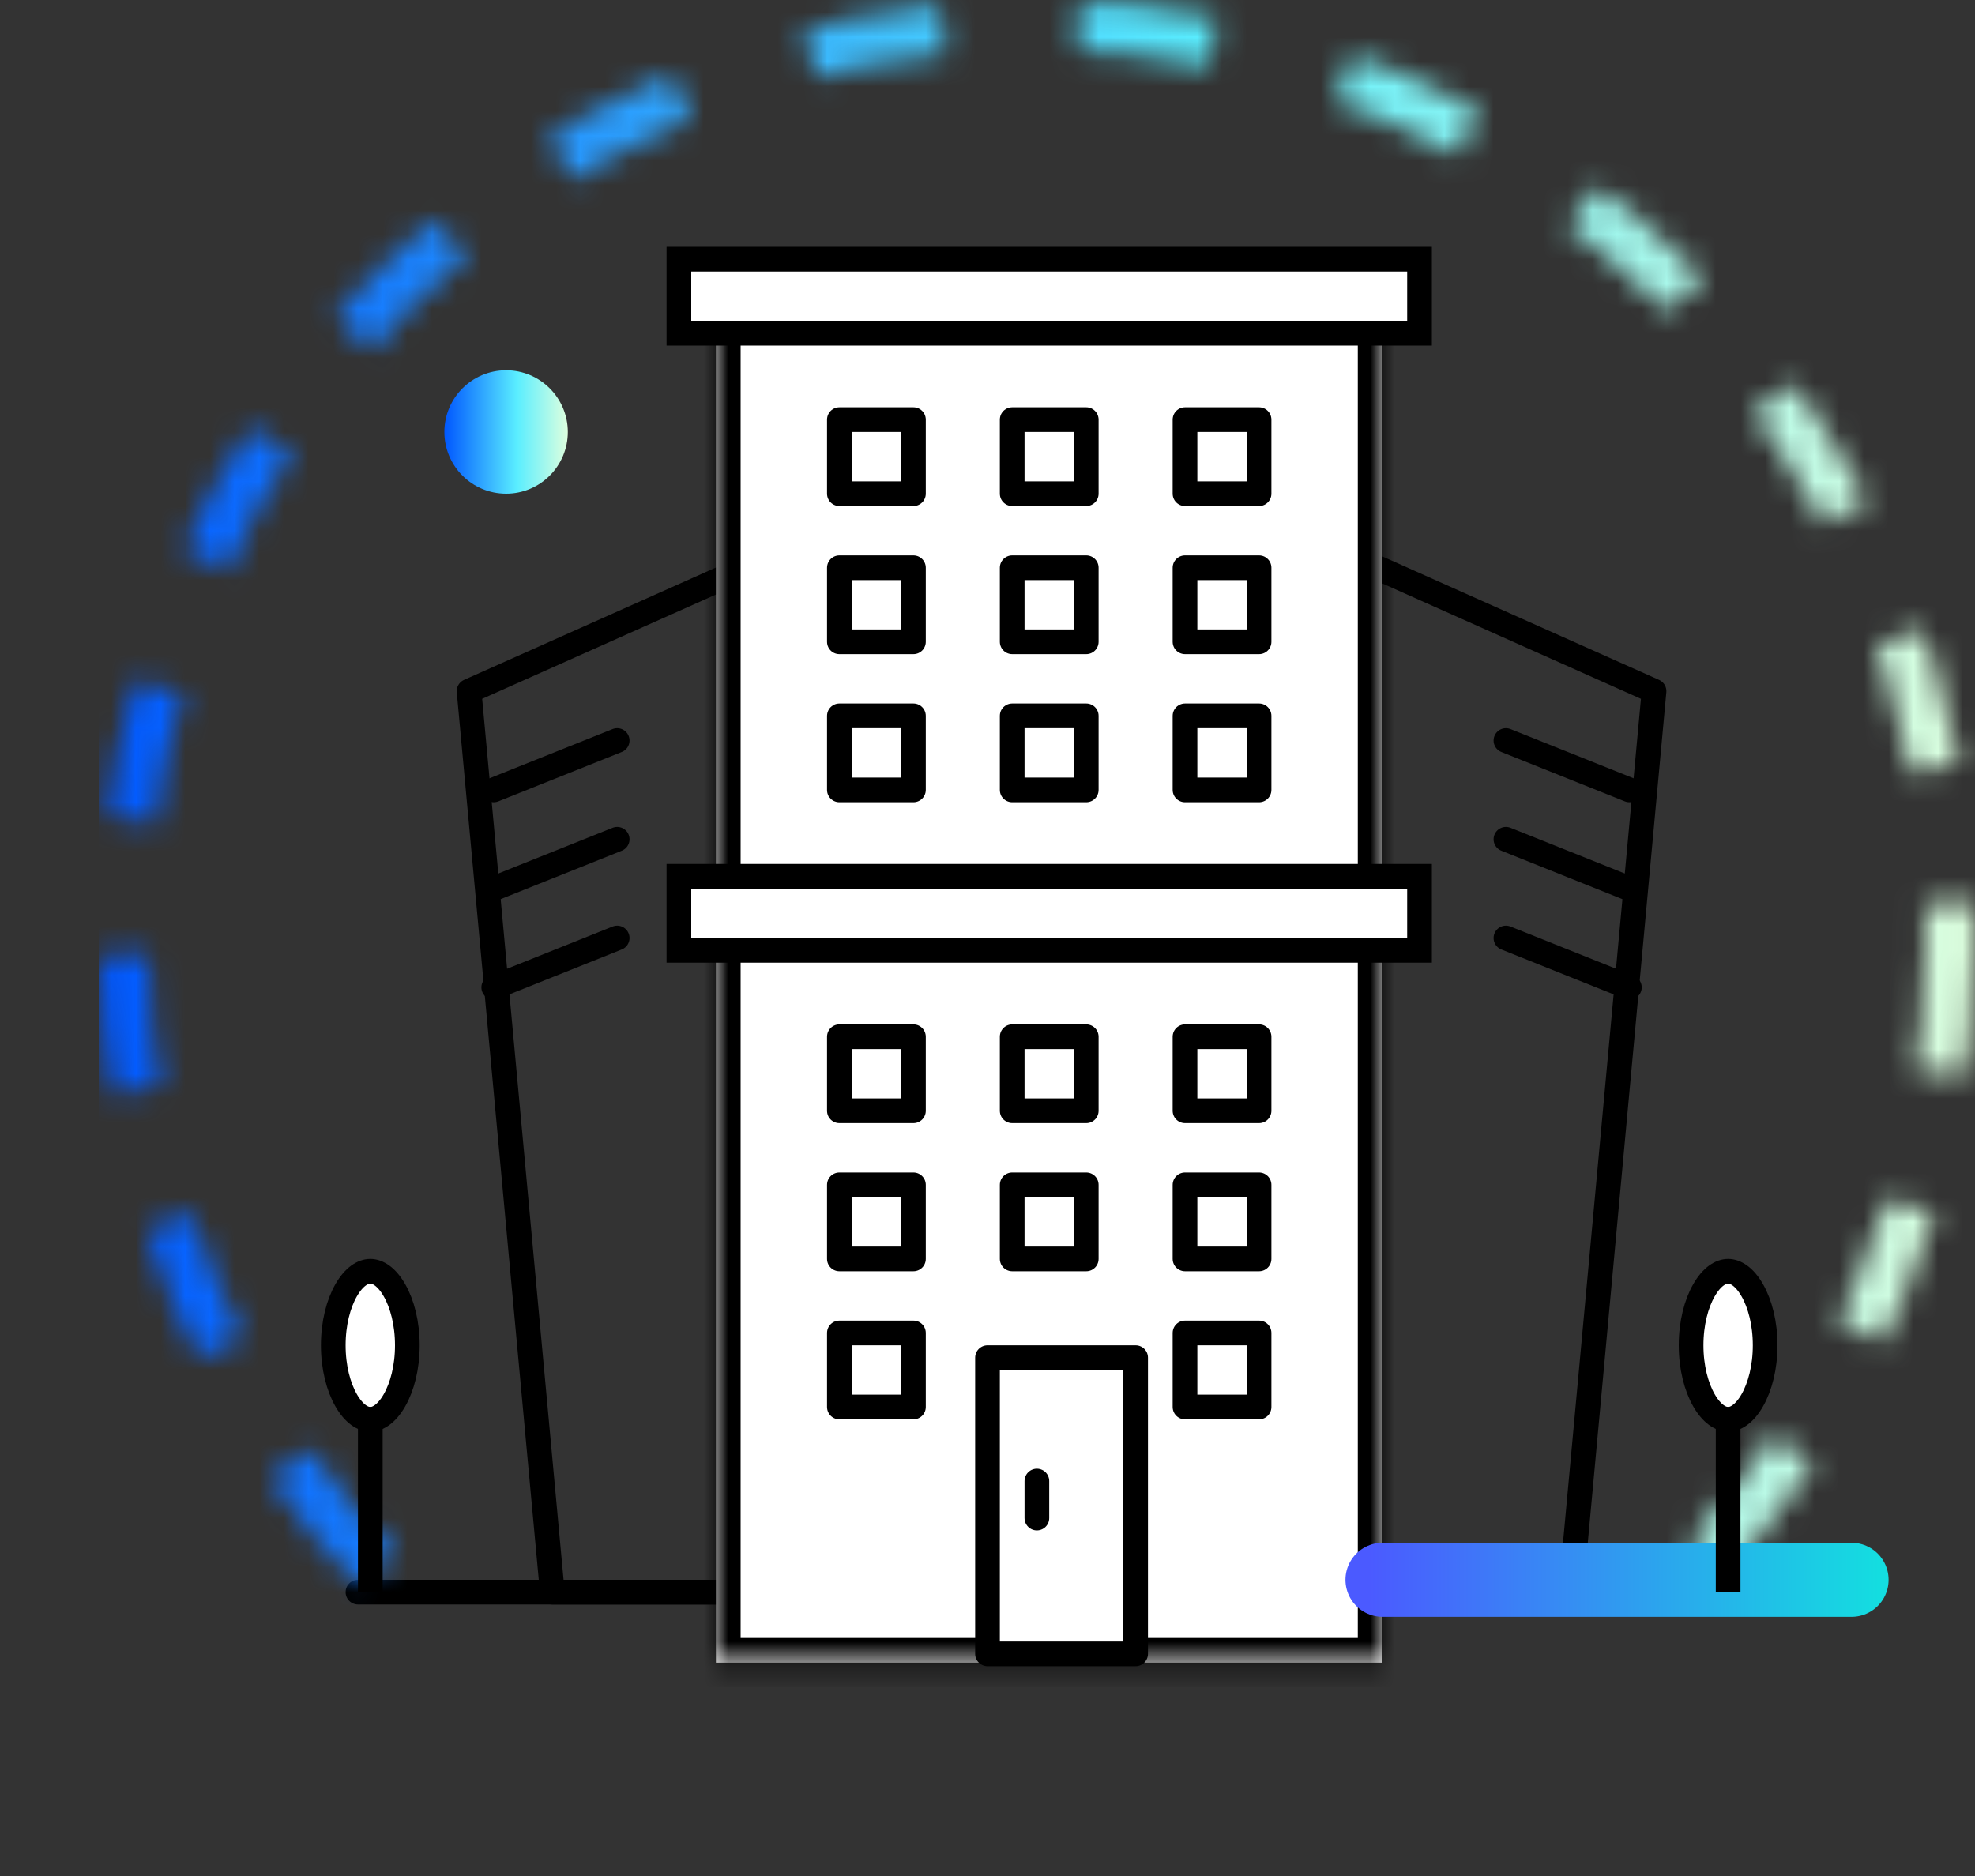<svg width="80" height="76" viewBox="0 0 80 76" fill="none" xmlns="http://www.w3.org/2000/svg">
<rect x="0" y="0" width="80" height="76" fill="#333333" stroke="none"/>
<path d="M31.5 64.5H14.5" stroke="black" stroke-linecap="round"/>
<path d="M71 64.5H54" stroke="black" stroke-linecap="round"/>
<path d="M31.86 22.262L19 28L22.372 64.5H31.86" stroke="black" stroke-linecap="round" stroke-linejoin="round"/>
<path d="M54.14 22.262L66.999 28L63.628 64.5H54.14" stroke="black" stroke-linecap="round" stroke-linejoin="round"/>
<mask id="path-5-inside-1" fill="white">
<path d="M29 12H56V67.357H29V12Z"/>
</mask>
<path d="M29 12H56V67.357H29V12Z" fill="white"/>
<path d="M29 12V11H28V12H29ZM56 12H57V11H56V12ZM56 67.357V68.357H57V67.357H56ZM29 67.357H28V68.357H29V67.357ZM29 13H56V11H29V13ZM55 12V67.357H57V12H55ZM56 66.357H29V68.357H56V66.357ZM30 67.357V12H28V67.357H30Z" fill="black" mask="url(#path-5-inside-1)"/>
<rect x="34" y="17" width="3" height="3" fill="white" stroke="black" stroke-linecap="round" stroke-linejoin="round"/>
<rect x="34" y="23" width="3" height="3" fill="white" stroke="black" stroke-linecap="round" stroke-linejoin="round"/>
<rect x="34" y="29" width="3" height="3" fill="white" stroke="black" stroke-linecap="round" stroke-linejoin="round"/>
<rect x="41" y="17" width="3" height="3" fill="white" stroke="black" stroke-linecap="round" stroke-linejoin="round"/>
<rect x="41" y="23" width="3" height="3" fill="white" stroke="black" stroke-linecap="round" stroke-linejoin="round"/>
<rect x="41" y="29" width="3" height="3" fill="white" stroke="black" stroke-linecap="round" stroke-linejoin="round"/>
<rect x="48" y="17" width="3" height="3" fill="white" stroke="black" stroke-linecap="round" stroke-linejoin="round"/>
<rect x="48" y="23" width="3" height="3" fill="white" stroke="black" stroke-linecap="round" stroke-linejoin="round"/>
<rect x="48" y="29" width="3" height="3" fill="white" stroke="black" stroke-linecap="round" stroke-linejoin="round"/>
<circle cx="20.5" cy="17.5" r="2.5" fill="url(#paint0_linear)"/>
<mask id="mask0" style="mask-type:alpha" maskUnits="userSpaceOnUse" x="4" y="0" width="76" height="76">
<circle cx="42" cy="38" r="37" stroke="url(#paint1_linear)" stroke-width="2" stroke-dasharray="5.5 5.5"/>
</mask>
<g mask="url(#mask0)">
<rect x="4" y="-2" width="76" height="67" fill="url(#paint2_linear)"/>
</g>
<path d="M20 40L25 38" stroke="black" stroke-linecap="round" stroke-linejoin="round"/>
<rect x="27.5" y="10.5" width="30" height="3" fill="white" stroke="black"/>
<rect x="27.5" y="35.5" width="30" height="3" fill="white" stroke="black"/>
<rect x="48" y="42" width="3" height="3" fill="white" stroke="black" stroke-linecap="round" stroke-linejoin="round"/>
<rect x="48" y="48" width="3" height="3" fill="white" stroke="black" stroke-linecap="round" stroke-linejoin="round"/>
<rect x="48" y="54" width="3" height="3" fill="white" stroke="black" stroke-linecap="round" stroke-linejoin="round"/>
<rect x="34" y="42" width="3" height="3" fill="white" stroke="black" stroke-linecap="round" stroke-linejoin="round"/>
<rect x="34" y="48" width="3" height="3" fill="white" stroke="black" stroke-linecap="round" stroke-linejoin="round"/>
<rect x="34" y="54" width="3" height="3" fill="white" stroke="black" stroke-linecap="round" stroke-linejoin="round"/>
<rect x="41" y="42" width="3" height="3" fill="white" stroke="black" stroke-linecap="round" stroke-linejoin="round"/>
<rect x="41" y="48" width="3" height="3" fill="white" stroke="black" stroke-linecap="round" stroke-linejoin="round"/>
<g style="mix-blend-mode:multiply">
<path d="M75 64L56 64" stroke="url(#paint3_linear)" stroke-width="3" stroke-linecap="round" stroke-linejoin="round"/>
</g>
<rect x="40" y="55" width="6" height="12" fill="white" stroke="black" stroke-linecap="round" stroke-linejoin="round"/>
<path d="M16.5 54.5C16.5 55.396 16.291 56.182 15.98 56.727C15.661 57.286 15.295 57.5 15 57.5C14.705 57.5 14.339 57.286 14.02 56.727C13.709 56.182 13.5 55.396 13.5 54.5C13.5 53.604 13.709 52.818 14.02 52.273C14.339 51.714 14.705 51.5 15 51.5C15.295 51.5 15.661 51.714 15.98 52.273C16.291 52.818 16.5 53.604 16.5 54.5Z" fill="white" stroke="black"/>
<path d="M71.5 54.5C71.5 55.396 71.291 56.182 70.98 56.727C70.661 57.286 70.295 57.5 70 57.5C69.705 57.5 69.339 57.286 69.02 56.727C68.709 56.182 68.5 55.396 68.5 54.5C68.5 53.604 68.709 52.818 69.02 52.273C69.339 51.714 69.705 51.5 70 51.5C70.295 51.5 70.661 51.714 70.98 52.273C71.291 52.818 71.5 53.604 71.5 54.5Z" fill="white" stroke="black"/>
<path d="M15 57V64.5" stroke="black"/>
<path d="M70 57V64.5" stroke="black"/>
<path d="M42 60V61.5" stroke="black" stroke-linecap="round"/>
<path d="M25 30L20 32" stroke="black" stroke-linecap="round"/>
<path d="M25 34L20 36" stroke="black" stroke-linecap="round"/>
<path d="M61 30L66 32" stroke="black" stroke-linecap="round"/>
<path d="M61 34L66 36" stroke="black" stroke-linecap="round"/>
<path d="M61 38L66 40" stroke="black" stroke-linecap="round" stroke-linejoin="round"/>
<defs>
<linearGradient id="paint0_linear" x1="18" y1="15" x2="23" y2="15" gradientUnits="userSpaceOnUse">
<stop stop-color="#0057FF"/>
<stop offset="0.589" stop-color="#5AEEFF"/>
<stop offset="1" stop-color="#DEFFDE"/>
</linearGradient>
<linearGradient id="paint1_linear" x1="4" y1="0" x2="80" y2="3.05111e-08" gradientUnits="userSpaceOnUse">
<stop stop-color="#0057FF"/>
<stop offset="0.589" stop-color="#5AEEFF"/>
<stop offset="1" stop-color="#DEFFDE"/>
</linearGradient>
<linearGradient id="paint2_linear" x1="4" y1="-2" x2="80" y2="-2" gradientUnits="userSpaceOnUse">
<stop stop-color="#0057FF"/>
<stop offset="0.589" stop-color="#5AEEFF"/>
<stop offset="1" stop-color="#DEFFDE"/>
</linearGradient>
<linearGradient id="paint3_linear" x1="76.118" y1="63" x2="55.441" y2="63" gradientUnits="userSpaceOnUse">
<stop stop-color="#14DDE0"/>
<stop offset="1" stop-color="#4B5AFF"/>
</linearGradient>
</defs>
</svg>
